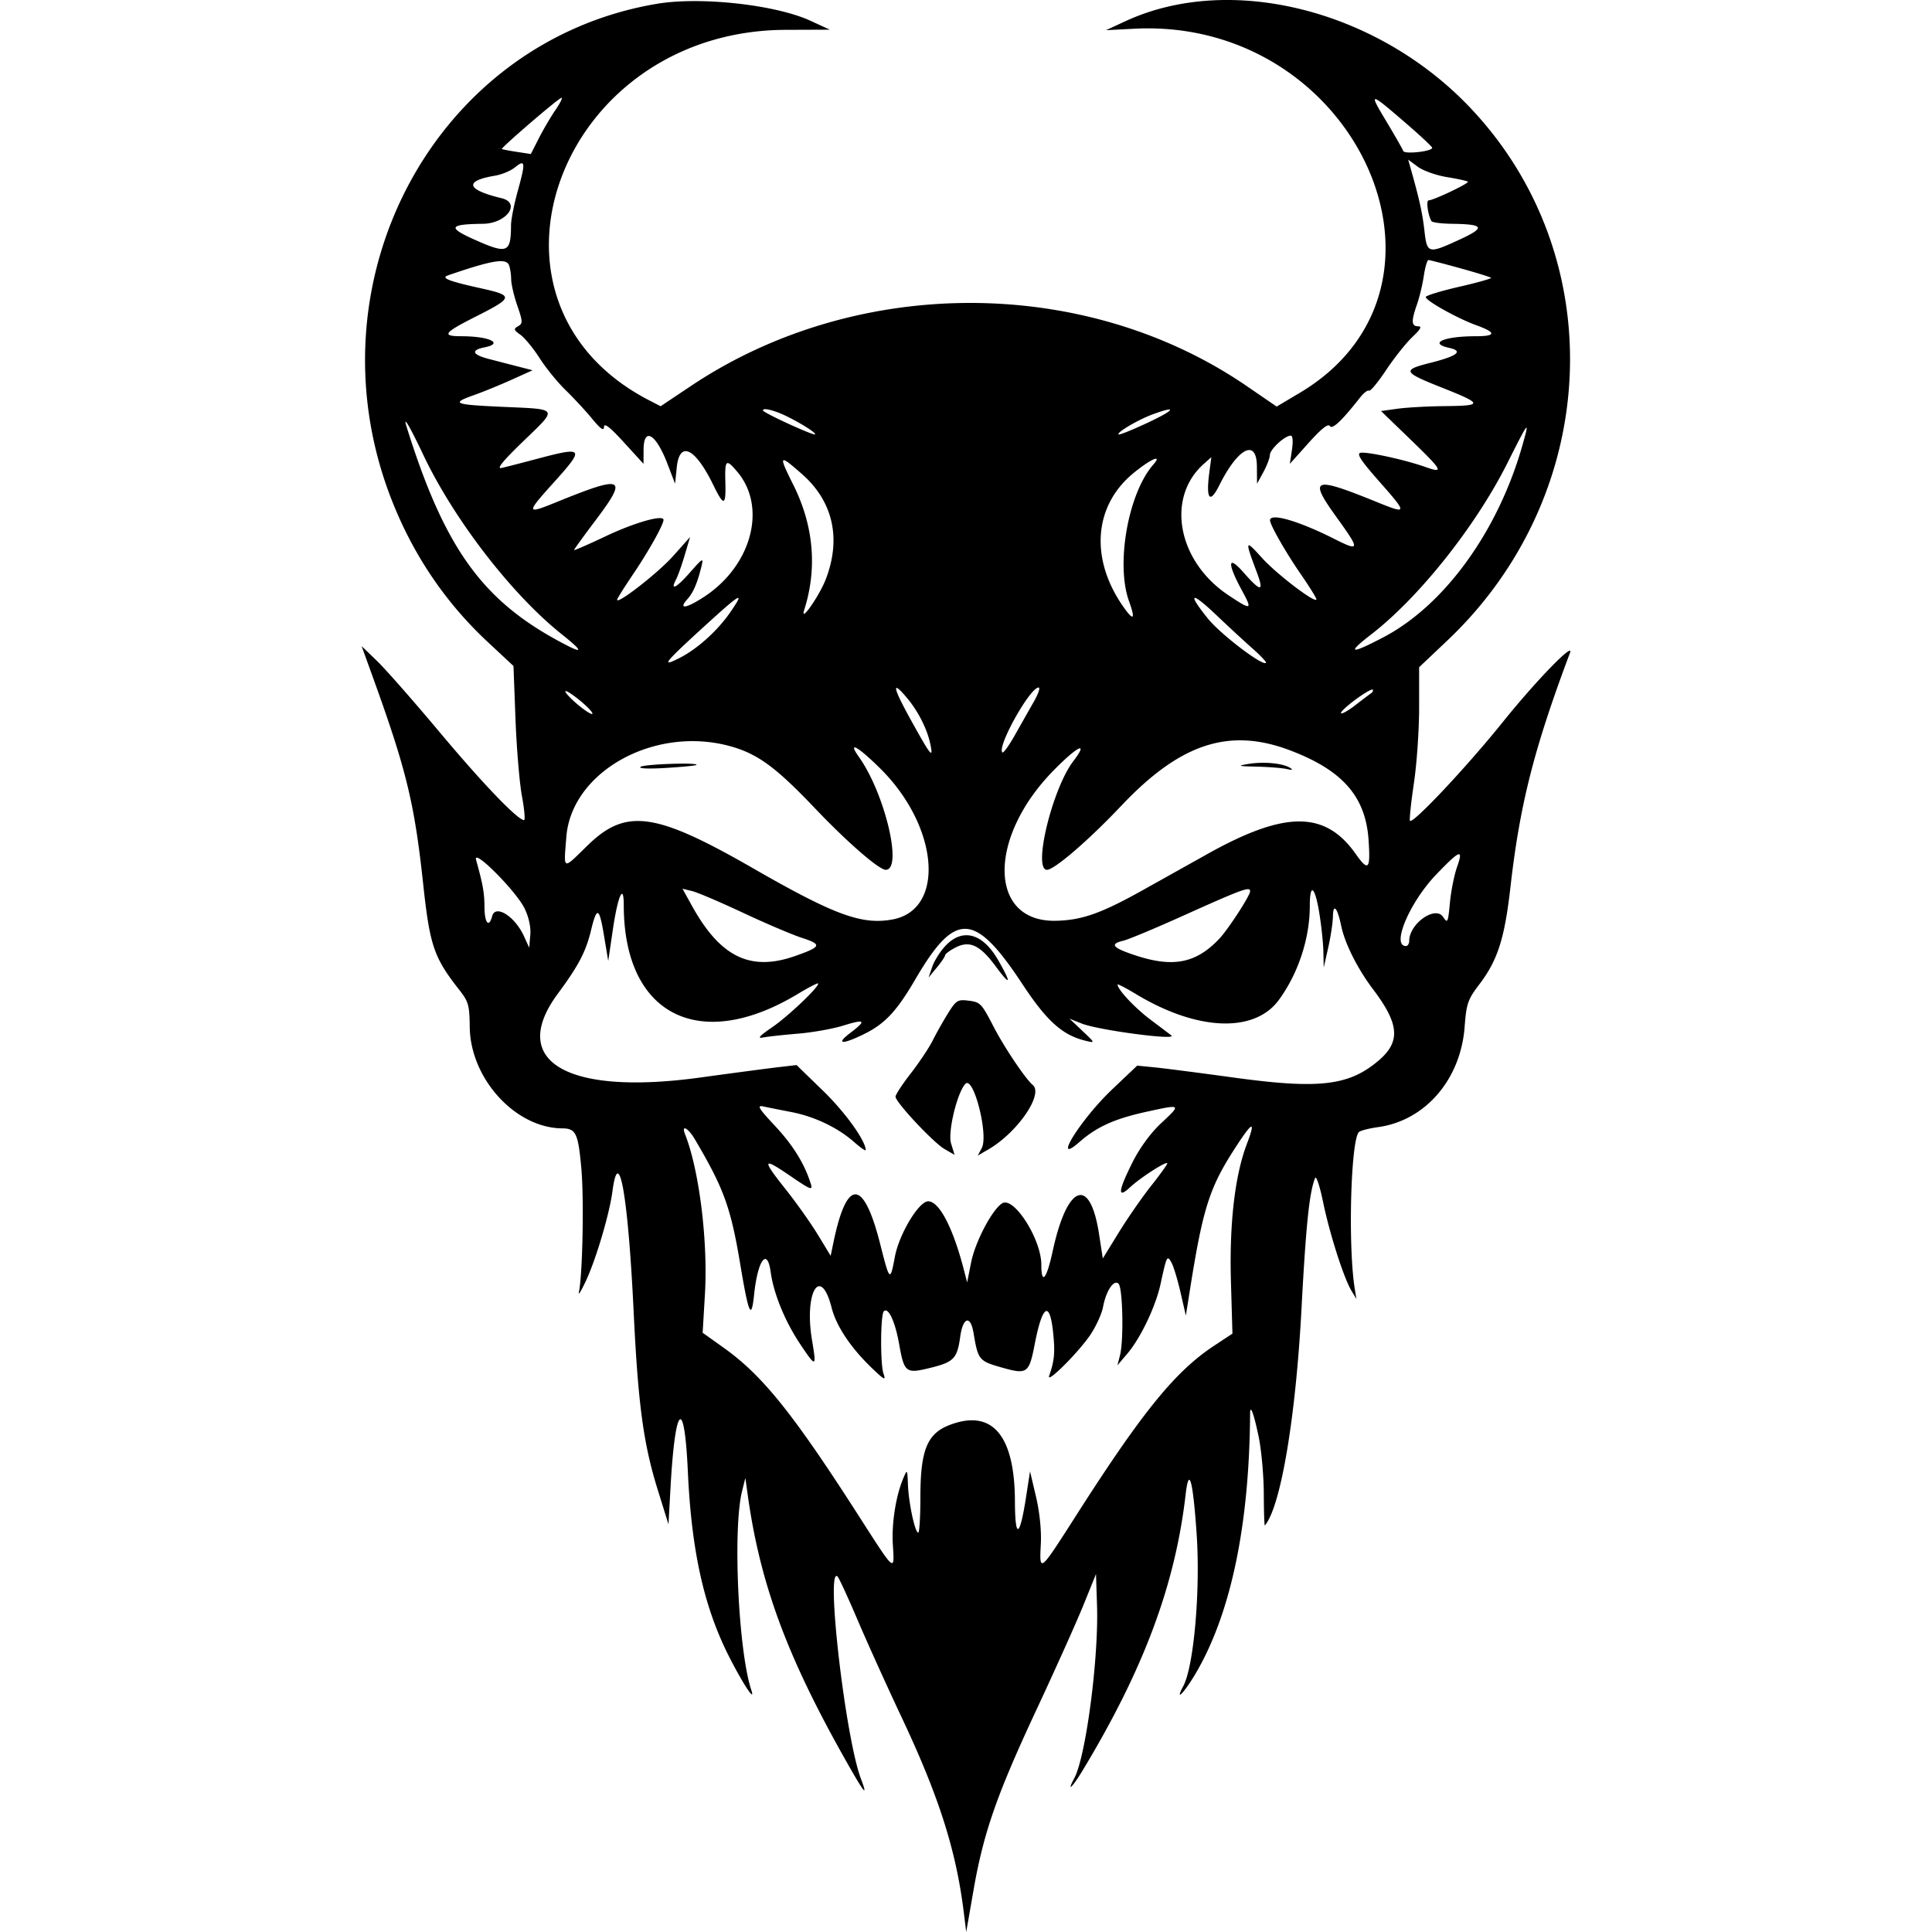 <svg xmlns="http://www.w3.org/2000/svg" id="malbolge" viewBox="0 0 512 512"><path d="M174.085 1.01c-59.246 9.958-93.286 74.455-69.902 132.444 5.713 14.169 14.096 26.438 25.045 36.651l6.85 6.39.532 14.054c.293 7.729 1.06 16.917 1.71 20.42.648 3.502.901 6.367.56 6.367-1.668 0-10.908-9.62-22.257-23.17-6.926-8.268-14.437-16.815-16.69-18.988l-4.099-3.952 3.017 8.345c8.857 24.516 10.982 33.253 13.29 54.641 1.78 16.47 2.83 19.54 9.64 28.205 2.363 3.004 2.65 4.033 2.704 9.677.13 13.723 12.068 26.843 24.506 26.935 3.641.027 4.23 1.265 5.074 10.653.732 8.163.326 28.29-.66 32.809-.21.966.621-.382 1.849-2.996 2.69-5.732 6.25-17.732 7.053-23.781 1.695-12.772 4.144 1.182 5.627 32.047 1.175 24.44 2.582 34.853 6.355 46.988l2.867 9.22.534-9.66c1.222-22.21 3.68-24.556 4.596-4.39.974 21.414 4.368 36.429 11.245 49.723 3.713 7.18 6.694 11.584 5.578 8.242-3.438-10.296-4.946-42.683-2.454-52.696l.875-3.513.611 4.391c3.264 23.497 10.289 42.605 25.754 70.042 5.176 9.186 6.237 10.5 4.258 5.27-4.105-10.842-9.393-56.56-6.2-53.593.38.351 2.753 5.49 5.275 11.417 2.523 5.929 7.754 17.498 11.626 25.709 9.967 21.137 14.51 35.363 16.553 51.819l.653 5.27 1.935-11.082c2.677-15.319 6.16-25.297 16.737-47.942 5.01-10.728 10.597-23.176 12.415-27.667l3.307-8.165.272 8.345c.46 14.036-2.96 40.026-6.015 45.734-2.155 4.029-.504 2.453 2.295-2.188 16.12-26.733 24.439-49.049 27.201-72.969.884-7.652 1.922-3.96 2.91 10.33 1.037 15.014-.726 35.199-3.534 40.443-2.438 4.555.383 1.614 3.39-3.536 9.256-15.842 14.128-39.226 14.315-68.682.015-2.652.985-.046 2.265 6.094.737 3.53 1.352 10.34 1.369 15.13.018 4.792.145 8.58.282 8.42 4.188-4.9 8.173-28.463 9.711-57.422 1.182-22.241 2.076-30.856 3.603-34.653.291-.725 1.243 2.133 2.113 6.348 1.751 8.468 5.473 20.109 7.517 23.515l1.317 2.195-.426-2.636c-1.87-11.546-1.047-40.304 1.191-41.687.619-.384 2.862-.937 4.981-1.226 12.475-1.71 21.877-12.596 22.934-26.55.468-6.2.833-7.256 3.897-11.286 4.86-6.387 6.695-12.124 8.246-25.77 2.495-21.943 6.262-36.76 15.789-62.11 1.15-3.06-9.061 7.474-17.879 18.444-9.644 11.996-24.118 27.356-24.55 26.056-.16-.48.323-5.007 1.074-10.063s1.365-14.008 1.365-19.894v-10.702l7.472-7.072c41.048-38.856 43.58-102.125 5.67-141.614-24.627-25.652-63.318-35.26-90.87-22.563L293.09 8l7.482-.385c58.848-3.043 91.256 68.349 43.82 96.53l-6.063 3.601-7.943-5.44c-42.848-29.348-103.359-29.365-147.243-.043l-8.067 5.392-2.91-1.498C121.606 80.171 148.024 8.137 208.2 7.91l11.719-.045-5.132-2.36c-9.25-4.255-29.1-6.447-40.702-4.497m198.78 31.888c3.634 3.14 6.635 5.956 6.67 6.255.117.963-7.349 1.797-7.662.856-.163-.484-2.229-4.1-4.592-8.033-4.668-7.766-4.418-7.725 5.584.922m-225.677-3.732c-1.237 1.81-3.21 5.174-4.383 7.472l-2.13 4.18-3.718-.57c-2.04-.312-3.819-.652-3.95-.756-.352-.28 15.065-13.528 15.8-13.577.348-.023-.38 1.438-1.617 3.251m-9.96 21.386c-.986 3.556-1.797 7.658-1.804 9.116-.033 7.396-.933 7.747-9.754 3.803-7.14-3.194-6.662-4.057 2.306-4.16 6.257-.075 10.204-5.523 4.92-6.79-9.334-2.238-10-4.578-1.695-5.966 1.778-.295 4.149-1.286 5.271-2.2 2.747-2.24 2.853-1.374.756 6.197m246.237-3.614c2.834.462 5.325 1.008 5.532 1.214.41.411-9.125 4.948-10.4 4.948-.708 0-.196 3.83.735 5.49.204.36 2.619.685 5.368.719 8.62.106 9.072.974 2.17 4.156-8.437 3.888-8.687 3.824-9.395-2.43-.518-4.587-1.37-8.41-3.7-16.625l-.595-2.103 2.564 1.895c1.41 1.044 4.883 2.274 7.72 2.736m-248.56 23.36c.292.764.545 2.444.561 3.732.017 1.29.749 4.43 1.631 6.982 1.461 4.23 1.476 4.71.191 5.449-1.236.708-1.155.992.642 2.272 1.13.805 3.411 3.584 5.069 6.176 1.658 2.594 4.752 6.4 6.875 8.46 2.122 2.058 5.276 5.461 7.007 7.561 2.307 2.795 3.158 3.382 3.186 2.196.026-1.138 1.592.078 5.255 4.087l5.217 5.71.015-3.732c.025-6.167 3.277-4.25 6.331 3.733l2.019 5.267.443-4.322c.738-7.184 4.876-5.205 9.664 4.622 2.838 5.818 3.387 5.69 3.216-.739-.16-6 .17-6.279 3.194-2.684 7.847 9.324 3.826 24.697-8.622 32.96-4.922 3.266-7.221 3.612-4.575.69 1.486-1.644 2.621-4.302 3.652-8.549.6-2.471.434-2.385-3.054 1.576-3.624 4.118-5.319 4.946-3.635 1.774.47-.886 1.493-3.77 2.273-6.406l1.418-4.796-4.502 5.052c-3.954 4.439-14.833 12.92-14.833 11.566 0-.276 1.93-3.353 4.288-6.839 4.082-6.036 8.008-13.056 8.008-14.322 0-1.47-7.603.68-15.29 4.321-4.632 2.196-8.425 3.848-8.425 3.676 0-.173 2.57-3.722 5.71-7.885 8.686-11.516 7.493-12.081-10.246-4.862-8.235 3.35-8.279 3.099-.852-5.14 8.354-9.266 8.083-9.614-4.79-6.185-3.82 1.017-7.875 2.058-9.009 2.315-1.45.326.238-1.759 5.708-7.048 9.288-8.978 9.582-8.471-5.292-9.142-13.22-.599-13.964-.907-7.626-3.159 2.388-.847 6.835-2.666 9.88-4.04l5.54-2.5-3.952-1.015a2622 2622 0 0 1-7.685-1.987c-4.376-1.14-4.802-2.332-1.1-3.071 5.222-1.044 1.28-2.943-6.11-2.943-5.381 0-4.737-.901 3.684-5.158 10.17-5.14 10.253-5.6 1.352-7.571-8.491-1.88-10.607-2.72-8.586-3.415 11.708-4.017 15.402-4.627 16.154-2.668m252.061.792c4.295 1.188 7.973 2.327 8.177 2.53.202.202-3.608 1.278-8.466 2.391s-8.832 2.333-8.832 2.712c0 .98 8.434 5.684 13.393 7.473 5.335 1.926 5.298 2.914-.11 2.914-8.484 0-12.704 1.851-7.05 3.093q5.713 1.255-4.934 3.937c-7.656 1.927-7.413 2.465 2.966 6.583 10.915 4.331 10.992 4.811.784 4.908-4.468.042-10.101.353-12.516.69l-4.39.613 7.69 7.433c8.746 8.457 9.14 9.19 3.946 7.356-5.351-1.887-15.3-4.056-17.058-3.72-1.138.22.046 2.039 4.927 7.568 7.59 8.602 7.566 8.807-.68 5.454-16.833-6.85-18.13-6.363-10.642 4.007 6.332 8.77 6.283 9.234-.593 5.773-9.516-4.789-17.012-6.954-17.012-4.914 0 1.18 4.122 8.419 8.02 14.077 2.35 3.415 4.275 6.493 4.275 6.839 0 1.38-10.528-6.626-14.482-11.014-4.465-4.956-4.538-4.735-1.304 3.895 1.973 5.262 1.091 5.267-3.53.02-4.242-4.822-4.396-2.53-.328 4.943 2.756 5.065 2.42 5.16-3.723 1.057-13.438-8.974-16.567-25.823-6.458-34.783l1.982-1.758-.531 4.007c-.944 7.12.113 8.507 2.63 3.456 4.973-9.978 9.91-12.479 9.972-5.048l.036 4.61 1.683-3.073c.924-1.69 1.7-3.736 1.72-4.546.038-1.5 3.95-5.115 5.536-5.115.528 0 .654 1.475.317 3.734l-.556 3.733 4.969-5.546c3.333-3.722 5.183-5.196 5.624-4.48.635 1.022 3.133-1.33 8.042-7.573.944-1.199 2-2.003 2.348-1.79.35.216 2.392-2.25 4.541-5.479s5.27-7.157 6.933-8.727c2.204-2.08 2.622-2.854 1.538-2.854-1.801 0-1.868-1.332-.298-5.819.656-1.873 1.471-5.281 1.81-7.574.342-2.297.891-4.169 1.224-4.164.334.007 4.118.984 8.41 2.171m-180.663 38.275c3.415 1.288 10.159 5.286 9.695 5.75-.4.4-13.811-5.756-13.811-6.342 0-.595 1.564-.37 4.116.59m97.855 2.666c-4.057 1.903-7.536 3.302-7.731 3.107-.536-.535 5.238-3.929 9.084-5.338 6.663-2.442 5.893-1.171-1.353 2.231m-192.002 8.478c8.131 17.165 23.46 37.03 36.743 47.611 6.31 5.028 5.758 5.43-1.759 1.274-19.829-10.965-29.614-24.955-39.408-56.349-1.006-3.22.828-.127 4.424 7.464m291.216-2.195c-6.5 22.673-20.658 42.148-36.781 50.592-8.756 4.586-9.836 4.34-3.255-.737 12.707-9.803 27.748-28.72 36.149-45.463 5.753-11.466 5.994-11.738 3.887-4.39m-190.927 7.244c8.264 7.228 10.536 16.976 6.472 27.764-1.69 4.48-7.008 12.122-5.793 8.322 3.502-10.957 2.526-22.286-2.846-33.063-4.04-8.102-3.885-8.319 2.167-3.023m93.184-2.415c-6.633 7.566-9.973 26.3-6.44 36.146 1.726 4.819 1.28 5.416-1.32 1.766-9.107-12.789-8.082-27.025 2.57-35.716 4.624-3.772 7.722-5.084 5.19-2.196m-112.064 39.074c-3.364 4.887-8.717 9.731-13.39 12.115-5.145 2.624-4.26 1.471 6.204-8.093 10.074-9.205 11.175-9.821 7.186-4.022m138.469 9.741c2.095 1.849 3.65 3.52 3.456 3.713-.901.901-12.017-7.574-15.37-11.721-5.582-6.905-4.548-7.376 2.173-.989 3.261 3.1 7.644 7.149 9.74 8.997m-91.675 13.002c2.94 3.492 5.348 8.24 6.179 12.178.878 4.164.157 3.266-5.256-6.53-4.737-8.573-5.062-10.567-.924-5.648m33.636.98c-1.175 2.055-3.43 6.028-5.008 8.836-1.58 2.808-3.081 4.89-3.342 4.63-1.48-1.478 7.297-17.198 9.6-17.198.488 0-.073 1.68-1.25 3.733m89.283-2.148c-.5.336-2.375 1.752-4.17 3.148-1.798 1.396-3.47 2.336-3.717 2.087-.248-.248 1.442-1.852 3.754-3.565s4.392-2.927 4.622-2.699c.228.231.009.692-.49 1.029m-208.952 2.386c1.932 1.667 3.084 3.035 2.56 3.043-.521.006-2.498-1.354-4.39-3.025s-3.046-3.039-2.562-3.042c.483 0 2.46 1.36 4.39 3.024m38.672 11.443c7.533 1.962 12.406 5.474 22.917 16.523 8.607 9.045 17.029 16.368 18.823 16.368 4.585 0-.236-20.258-7.125-29.932-3.072-4.317-.37-2.863 5.583 3.002 15.625 15.397 17.453 37.507 3.315 40.094-8.14 1.487-15.357-1.166-37.006-13.605-25.876-14.867-33.62-15.933-43.775-6.025-6.766 6.6-6.337 6.77-5.642-2.227 1.322-17.168 22.99-29.387 42.91-24.198m148.98 1.271c13.866 5.287 19.923 12.22 20.71 23.71.54 7.886-.029 8.491-3.444 3.659-8.095-11.452-18.751-11.42-39.36.12a15679 15679 0 0 1-17.127 9.574c-10.996 6.135-16.112 7.93-22.99 8.065-17.778.347-18.107-21.926-.589-39.806 6.432-6.565 9.462-7.996 5.259-2.486-5.57 7.301-10.777 28.784-6.977 28.784 1.963 0 11.06-7.84 19.72-16.998 15.65-16.548 28.636-20.786 44.798-14.623m-11.117 3.562c-3.106.517-2.855.599 2.197.72 3.139.076 6.697.355 7.905.623 1.581.352 1.827.261.876-.33-1.945-1.21-6.98-1.675-10.976-1.013m-161.074.758c-.731.462 1.92.587 6.589.308 4.296-.257 7.976-.611 8.178-.79.804-.71-13.625-.24-14.767.48m-30.747 37.576c1.11 2.297 1.675 4.946 1.495 7.026l-.287 3.34-1.404-3.073c-2.4-5.26-7.572-8.5-8.415-5.274-.84 3.212-2.013 1.823-2.034-2.41-.019-3.797-.408-5.983-2.228-12.518-.925-3.312 10.623 8.265 12.871 12.909m247.069-10.932c-.728 2.054-1.567 6.282-1.862 9.395-.5 5.298-.616 5.541-1.8 3.758-2.063-3.107-8.988 1.793-8.988 6.359 0 .74-.395 1.348-.878 1.348-3.926 0 1.001-11.625 8.026-18.942 6.375-6.637 7.29-6.957 5.502-1.918m-189.186 12.051c6.04 2.835 13.08 5.831 15.647 6.66 5.354 1.731 5.118 2.345-1.842 4.79-11.85 4.166-19.81.304-27.319-13.246l-2.536-4.578 2.536.611c1.396.338 7.476 2.931 13.515 5.765m134.378-5.724c0 1.16-5.807 10.098-8.204 12.63-6.106 6.45-12.174 7.663-22.08 4.412-6.218-2.041-7.06-3.04-3.312-3.929 1.33-.314 8.345-3.24 15.591-6.504 15.925-7.168 18.005-7.934 18.005-6.609m18.315 5.697c.553 3.353 1.048 7.998 1.096 10.32l.09 4.223 1.189-5.27c.655-2.898 1.22-6.653 1.254-8.345.077-3.583 1.188-2.255 2.207 2.636.96 4.62 4.336 11.323 8.41 16.707 7.022 9.276 7.369 13.939 1.412 18.974-7.845 6.634-15.731 7.544-38.365 4.436-8.937-1.228-18.34-2.44-20.896-2.695l-4.647-.46-6.65 6.318c-8.375 7.953-16.177 20.538-8.623 13.904 4.583-4.024 9.323-6.156 17.802-8.009 9.26-2.024 9.25-2.032 3.75 3.112-2.739 2.562-5.63 6.524-7.523 10.308-3.821 7.64-4.034 9.769-.659 6.62 2.777-2.594 9.88-7.146 9.88-6.335 0 .3-1.927 2.974-4.281 5.94-2.355 2.968-6.197 8.51-8.543 12.315l-4.26 6.923-1.011-6.542c-2.384-15.412-8.438-13.133-12.274 4.62-1.607 7.44-3.006 9.11-3.006 3.59 0-6.745-7.286-18.18-10.37-16.28-2.647 1.632-7.142 10.17-8.232 15.637l-1.063 5.332-.79-3.073c-2.9-11.317-6.552-18.387-9.519-18.426-2.478-.033-7.724 8.7-8.842 14.72-1.24 6.664-1.377 6.545-3.874-3.334-4.42-17.479-8.864-17.636-12.416-.439l-.724 3.501-3.385-5.572c-1.862-3.064-5.734-8.528-8.605-12.14-6.359-8.003-6.124-8.536 1.474-3.335 5.177 3.545 5.816 3.79 5.263 2.015-1.652-5.331-4.695-10.262-9.495-15.394-4.337-4.637-4.885-5.54-3.13-5.16 1.171.251 4.5.915 7.398 1.473 6.179 1.19 12.304 4.108 16.655 7.927 1.707 1.5 3.107 2.476 3.107 2.168 0-2.462-5.428-10.019-11.271-15.69l-7.05-6.845-4.673.54c-2.57.294-11.984 1.542-20.921 2.77-35.339 4.854-50.917-4.33-37.68-22.216 5.466-7.386 7.42-11.102 8.775-16.69 1.581-6.525 2.199-6.319 3.444 1.153l1.143 6.853 1.232-8.343c1.322-8.97 2.886-12.459 2.886-6.444 0 29.055 19.98 39.269 46.076 23.556 2.819-1.7 5.252-2.964 5.406-2.81.605.604-7.87 8.692-12.203 11.644-3.3 2.25-3.972 3.004-2.392 2.687 1.21-.243 5.359-.7 9.222-1.018 3.864-.317 9.299-1.284 12.077-2.147 5.843-1.816 6.236-1.386 1.804 1.977-4.003 3.038-2.021 3.119 3.913.162 5.364-2.673 8.476-6.026 13.368-14.402 10.597-18.147 15.712-17.92 28.359 1.255 6.505 9.863 10.637 13.564 16.796 15.043 2.537.612 2.537.609-.878-2.625l-3.42-3.238 3.283 1.305c4.376 1.74 25.448 4.528 23.702 3.135-.35-.279-2.818-2.144-5.485-4.146-4.178-3.132-8.764-8.022-8.764-9.342 0-.226 2.249.943 4.996 2.598 16.114 9.702 31.25 10.313 37.716 1.519 5.146-7 8.228-16.328 8.228-24.9 0-6.274 1.335-5.342 2.507 1.749m-99.118 8.835c-1.356 1.45-2.904 3.92-3.441 5.49l-.977 2.852 2.176-2.635c1.2-1.449 2.193-2.921 2.21-3.272.018-.349 1.259-1.27 2.757-2.045 3.749-1.938 6.51-.64 10.669 5.015 3.96 5.38 4.252 4.638.65-1.643-4.138-7.217-9.482-8.648-14.046-3.762m.75 17.802c-1.27 2.043-3.104 5.295-4.073 7.228s-3.582 5.854-5.806 8.717-4.044 5.633-4.044 6.16c0 1.468 9.993 12.152 12.99 13.887l2.657 1.538-.93-3.03c-.913-2.972 1.602-13.43 3.795-15.78 2.14-2.294 6.188 13.57 4.341 17.019l-1.064 1.989 2.82-1.639c7.69-4.462 14.69-14.64 11.75-17.081-1.888-1.566-7.466-9.856-10.292-15.293-3.34-6.427-3.556-6.652-6.833-7.059-2.732-.337-3.204-.04-5.31 3.344m79.142 34.767c-3.145 8.278-4.62 21.08-4.18 36.307l.398 13.833-4.899 3.237c-10.276 6.791-18.979 17.503-36.481 44.897-9.813 15.357-9.797 15.346-9.398 7.588.182-3.548-.317-8.42-1.281-12.516l-1.58-6.707-1.037 6.71c-1.696 10.968-2.93 11.464-2.967 1.194-.064-17.517-6.034-24.493-17.285-20.196-5.984 2.285-7.762 6.658-7.766 19.095 0 5.194-.258 9.442-.573 9.442-.853.001-2.522-7.744-2.721-12.632-.171-4.224-.19-4.25-1.246-1.756-1.967 4.646-3.117 11.99-2.759 17.611.465 7.303.668 7.472-8.886-7.433-17.498-27.294-25.617-37.417-35.88-44.741l-5.64-4.025.603-10.181c.834-14.08-1.508-32.93-5.277-42.455-1.037-2.624.809-1.677 2.58 1.322 7.713 13.063 9.53 18.06 12.05 33.117 2.247 13.427 2.957 14.997 3.676 8.12.962-9.201 3.486-12.654 4.395-6.014.783 5.712 3.783 13.053 7.78 19.037 4.26 6.38 4.407 6.337 3.182-.937-2.146-12.742 2.257-20.092 5.185-8.653 1.267 4.955 5.117 10.695 10.825 16.147 3.221 3.073 3.586 3.239 2.923 1.317-.88-2.551-.806-15.614.093-16.515 1.18-1.179 2.982 2.683 4.056 8.699 1.359 7.598 1.76 7.902 8.267 6.303 6.214-1.529 7.124-2.473 7.914-8.216.724-5.269 2.729-5.853 3.537-1.03 1.194 7.149 1.435 7.444 7.484 9.157 6.753 1.911 7.227 1.575 8.732-6.199 2.013-10.396 3.951-11.672 4.86-3.198.569 5.323.367 7.597-1.03 11.577-.874 2.483 8.213-6.64 11.133-11.18 1.42-2.208 2.833-5.369 3.137-7.026.791-4.28 2.877-7.416 4.114-6.178 1.122 1.122 1.402 15.008.381 18.975l-.678 2.635 2.62-3.074c3.512-4.118 7.521-12.518 8.805-18.444 1.625-7.503 1.749-7.745 2.895-5.709.544.967 1.625 4.524 2.4 7.905l1.413 6.15 1.117-7.029c3.41-21.452 5.135-26.857 11.92-37.348 4.698-7.258 5.58-7.538 3.09-.983"/></svg>

